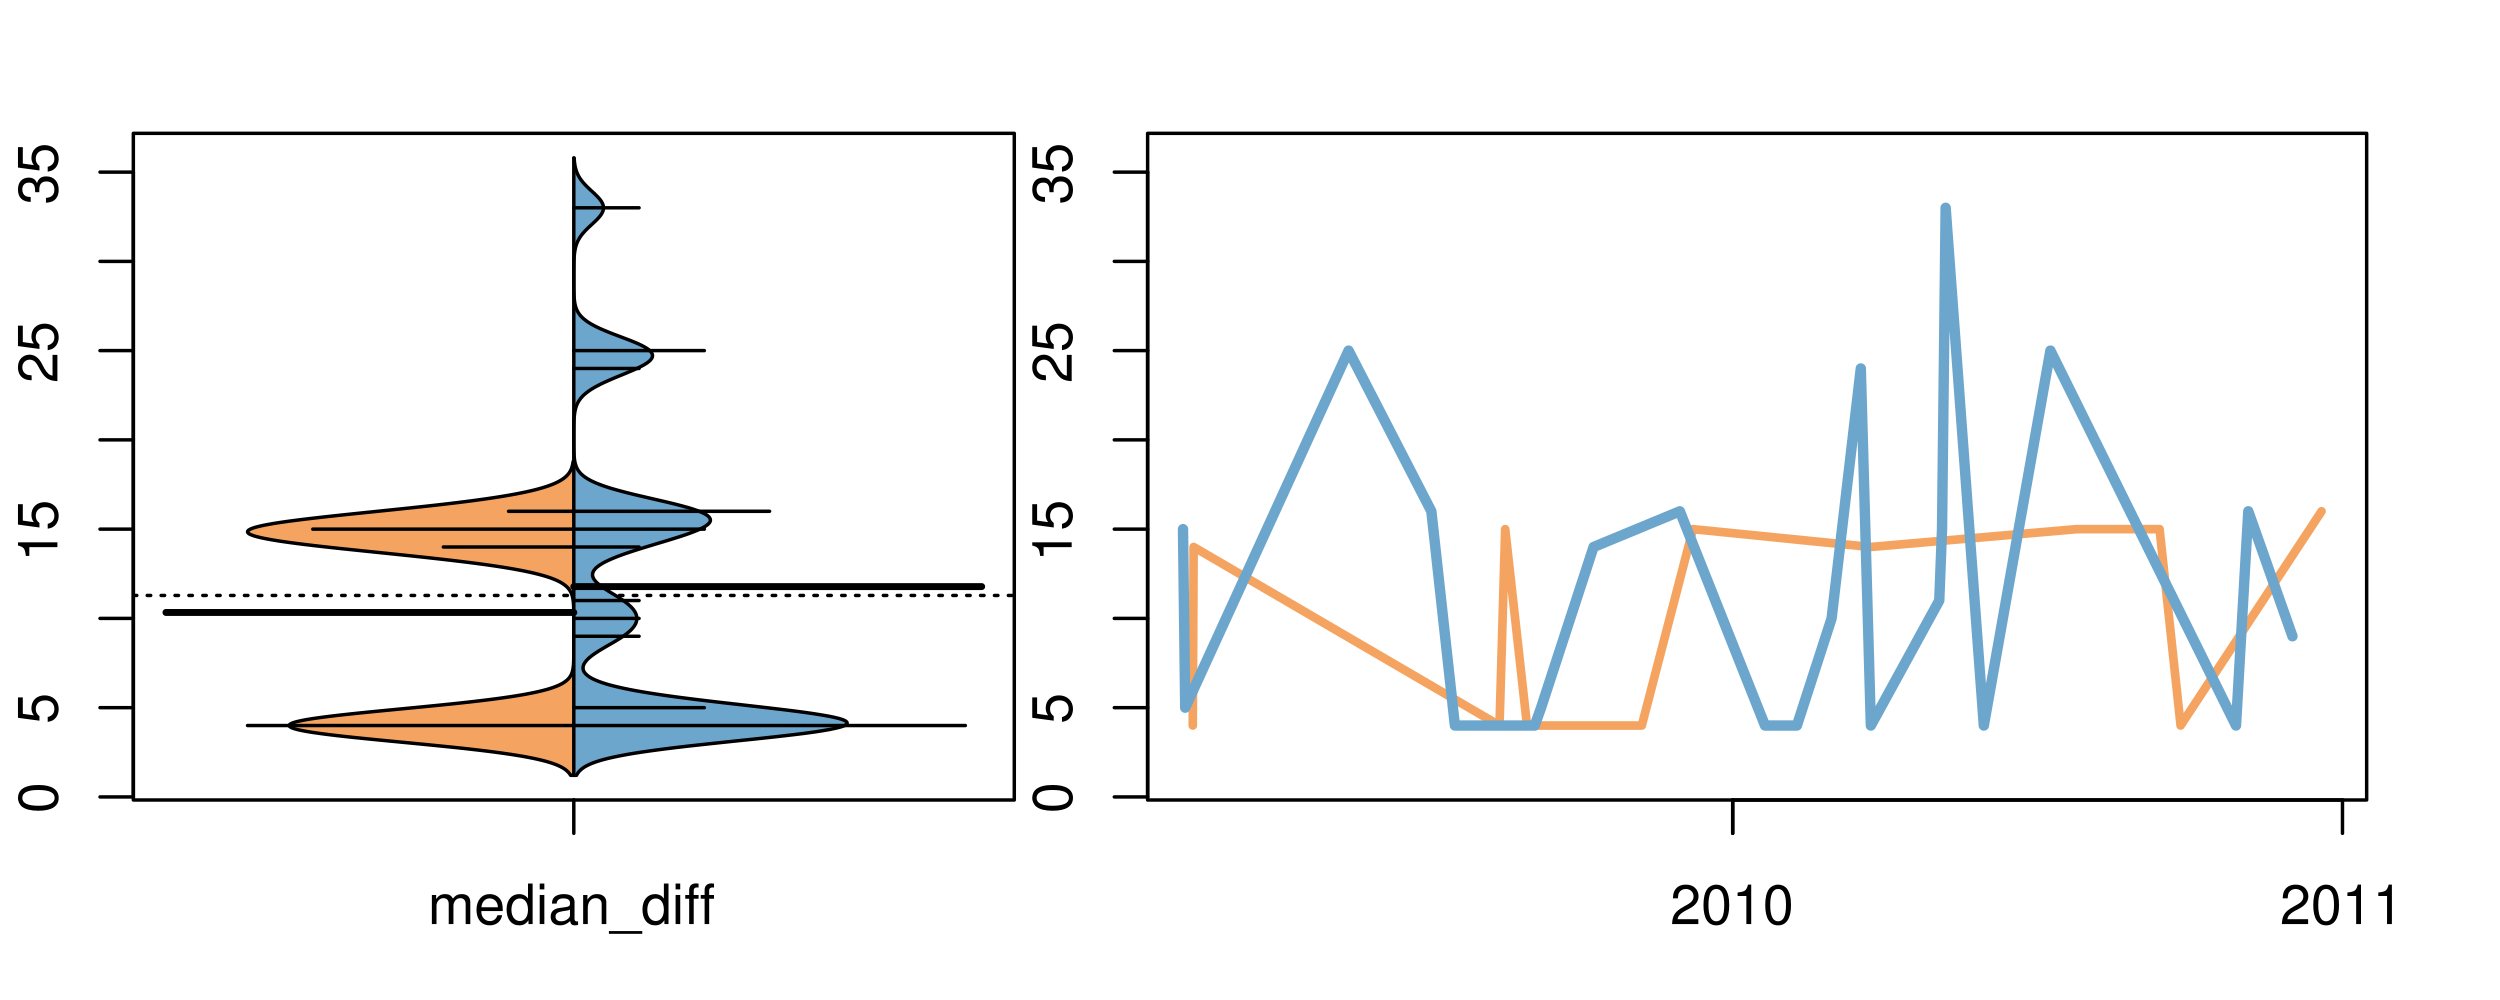 <?xml version="1.0" encoding="UTF-8"?>
<svg xmlns="http://www.w3.org/2000/svg" xmlns:xlink="http://www.w3.org/1999/xlink" width="540pt" height="216pt" viewBox="0 0 540 216" version="1.1">
<defs>
<g>
<symbol overflow="visible" id="glyph0-0">
<path style="stroke:none;" d="M -8.516 -3.297 C -8.516 -2.516 -8.156 -1.781 -7.578 -1.344 C -6.828 -0.797 -5.688 -0.516 -4.109 -0.516 C -1.25 -0.516 0.281 -1.469 0.281 -3.297 C 0.281 -5.094 -1.25 -6.078 -4.047 -6.078 C -5.703 -6.078 -6.797 -5.812 -7.578 -5.25 C -8.172 -4.812 -8.516 -4.109 -8.516 -3.297 Z M -7.578 -3.297 C -7.578 -4.438 -6.422 -5 -4.141 -5 C -1.734 -5 -0.594 -4.453 -0.594 -3.281 C -0.594 -2.156 -1.781 -1.594 -4.109 -1.594 C -6.438 -1.594 -7.578 -2.156 -7.578 -3.297 Z M -7.578 -3.297 "/>
</symbol>
<symbol overflow="visible" id="glyph0-1">
<path style="stroke:none;" d="M -8.516 -5.719 L -8.516 -1.312 L -3.875 -0.688 L -3.875 -1.656 C -4.469 -2.141 -4.672 -2.562 -4.672 -3.219 C -4.672 -4.359 -3.891 -5.078 -2.625 -5.078 C -1.406 -5.078 -0.656 -4.375 -0.656 -3.219 C -0.656 -2.297 -1.125 -1.734 -2.094 -1.469 L -2.094 -0.422 C -1.391 -0.562 -1.062 -0.688 -0.75 -0.938 C -0.094 -1.422 0.281 -2.281 0.281 -3.234 C 0.281 -4.953 -0.969 -6.156 -2.766 -6.156 C -4.453 -6.156 -5.609 -5.047 -5.609 -3.406 C -5.609 -2.812 -5.453 -2.328 -5.094 -1.844 L -7.469 -2.172 L -7.469 -5.719 Z M -8.516 -5.719 "/>
</symbol>
<symbol overflow="visible" id="glyph0-2">
<path style="stroke:none;" d="M -6.062 -3.109 L 0 -3.109 L 0 -4.156 L -8.516 -4.156 L -8.516 -3.469 C -7.203 -3.094 -7.016 -2.859 -6.812 -1.219 L -6.062 -1.219 Z M -6.062 -3.109 "/>
</symbol>
<symbol overflow="visible" id="glyph0-3">
<path style="stroke:none;" d="M -1.047 -6.078 L -1.047 -1.594 C -1.734 -1.703 -2.188 -2.094 -2.797 -3.125 L -3.438 -4.328 C -4.094 -5.516 -4.969 -6.125 -6.016 -6.125 C -6.719 -6.125 -7.375 -5.844 -7.844 -5.344 C -8.297 -4.844 -8.516 -4.219 -8.516 -3.406 C -8.516 -2.328 -8.125 -1.531 -7.406 -1.062 C -6.953 -0.75 -6.422 -0.625 -5.562 -0.594 L -5.562 -1.656 C -6.125 -1.688 -6.484 -1.766 -6.75 -1.906 C -7.266 -2.188 -7.578 -2.734 -7.578 -3.375 C -7.578 -4.328 -6.906 -5.047 -5.984 -5.047 C -5.312 -5.047 -4.734 -4.656 -4.312 -3.906 L -3.688 -2.797 C -2.672 -1.016 -1.875 -0.5 0 -0.406 L 0 -6.078 Z M -1.047 -6.078 "/>
</symbol>
<symbol overflow="visible" id="glyph0-4">
<path style="stroke:none;" d="M -3.906 -2.656 L -3.906 -3.234 C -3.906 -4.391 -3.391 -4.984 -2.359 -4.984 C -1.297 -4.984 -0.656 -4.328 -0.656 -3.234 C -0.656 -2.078 -1.234 -1.516 -2.469 -1.438 L -2.469 -0.391 C -1.781 -0.438 -1.344 -0.547 -0.953 -0.75 C -0.141 -1.188 0.281 -2.031 0.281 -3.188 C 0.281 -4.938 -0.766 -6.078 -2.375 -6.078 C -3.453 -6.078 -4.062 -5.656 -4.406 -4.625 C -4.719 -5.422 -5.312 -5.812 -6.172 -5.812 C -7.625 -5.812 -8.516 -4.844 -8.516 -3.234 C -8.516 -1.516 -7.578 -0.594 -5.766 -0.562 L -5.766 -1.625 C -6.281 -1.625 -6.562 -1.688 -6.828 -1.812 C -7.297 -2.047 -7.578 -2.578 -7.578 -3.234 C -7.578 -4.172 -7.031 -4.734 -6.125 -4.734 C -5.531 -4.734 -5.172 -4.531 -4.984 -4.062 C -4.859 -3.766 -4.812 -3.391 -4.797 -2.656 Z M -3.906 -2.656 "/>
</symbol>
<symbol overflow="visible" id="glyph0-5">
<path style="stroke:none;" d="M -8.75 -5.938 L -8.75 -4.938 L -5.5 -4.938 C -6.125 -4.531 -6.469 -3.859 -6.469 -3.016 C -6.469 -1.375 -5.156 -0.312 -3.156 -0.312 C -1.031 -0.312 0.281 -1.359 0.281 -3.047 C 0.281 -3.906 -0.047 -4.516 -0.828 -5.047 L 0 -5.047 L 0 -5.938 Z M -5.531 -3.188 C -5.531 -4.266 -4.578 -4.938 -3.078 -4.938 C -1.625 -4.938 -0.656 -4.25 -0.656 -3.188 C -0.656 -2.094 -1.625 -1.359 -3.094 -1.359 C -4.562 -1.359 -5.531 -2.094 -5.531 -3.188 Z M -5.531 -3.188 "/>
</symbol>
<symbol overflow="visible" id="glyph0-6">
<path style="stroke:none;" d="M -6.281 -3.094 L -6.281 -2.047 L -7.266 -2.047 C -7.688 -2.047 -7.906 -2.297 -7.906 -2.75 C -7.906 -2.828 -7.906 -2.875 -7.891 -3.094 L -8.719 -3.094 C -8.766 -2.875 -8.781 -2.734 -8.781 -2.531 C -8.781 -1.609 -8.25 -1.062 -7.359 -1.062 L -6.281 -1.062 L -6.281 -0.219 L -5.469 -0.219 L -5.469 -1.062 L 0 -1.062 L 0 -2.047 L -5.469 -2.047 L -5.469 -3.094 Z M -6.281 -3.094 "/>
</symbol>
<symbol overflow="visible" id="glyph0-7">
<path style="stroke:none;" d="M 1.516 -6.938 L 1.516 0.266 L 2.109 0.266 L 2.109 -6.938 Z M 1.516 -6.938 "/>
</symbol>
<symbol overflow="visible" id="glyph0-8">
<path style="stroke:none;" d="M -6.469 -3.266 C -6.469 -1.5 -5.203 -0.438 -3.094 -0.438 C -0.984 -0.438 0.281 -1.484 0.281 -3.281 C 0.281 -5.047 -0.984 -6.125 -3.047 -6.125 C -5.219 -6.125 -6.469 -5.078 -6.469 -3.266 Z M -5.547 -3.281 C -5.547 -4.406 -4.625 -5.078 -3.062 -5.078 C -1.578 -5.078 -0.641 -4.375 -0.641 -3.281 C -0.641 -2.156 -1.578 -1.469 -3.094 -1.469 C -4.609 -1.469 -5.547 -2.156 -5.547 -3.281 Z M -5.547 -3.281 "/>
</symbol>
<symbol overflow="visible" id="glyph0-9">
<path style="stroke:none;" d="M -8.75 -1.828 L -8.75 -0.812 L 0 -0.812 L 0 -1.828 Z M -8.75 -1.828 "/>
</symbol>
<symbol overflow="visible" id="glyph0-10">
<path style="stroke:none;" d="M -1.25 -2.297 L -1.25 -1.047 L 0 -1.047 L 0 -2.297 Z M -1.25 -2.297 "/>
</symbol>
<symbol overflow="visible" id="glyph0-11">
<path style="stroke:none;" d="M 0 -3.422 L -6.281 -5.828 L -6.281 -4.703 L -1.188 -2.922 L -6.281 -1.25 L -6.281 -0.125 L 0 -2.328 Z M 0 -3.422 "/>
</symbol>
<symbol overflow="visible" id="glyph0-12">
<path style="stroke:none;" d="M -0.594 -6.422 C -0.562 -6.312 -0.562 -6.266 -0.562 -6.203 C -0.562 -5.859 -0.75 -5.656 -1.062 -5.656 L -4.75 -5.656 C -5.875 -5.656 -6.469 -4.844 -6.469 -3.297 C -6.469 -2.391 -6.203 -1.625 -5.734 -1.219 C -5.406 -0.922 -5.047 -0.797 -4.422 -0.781 L -4.422 -1.781 C -5.203 -1.875 -5.547 -2.328 -5.547 -3.266 C -5.547 -4.156 -5.203 -4.672 -4.609 -4.672 L -4.344 -4.672 C -3.922 -4.672 -3.75 -4.422 -3.641 -3.625 C -3.469 -2.203 -3.422 -1.984 -3.266 -1.609 C -2.969 -0.875 -2.406 -0.5 -1.578 -0.5 C -0.438 -0.5 0.281 -1.297 0.281 -2.562 C 0.281 -3.359 0 -4 -0.641 -4.703 C -0.016 -4.781 0.281 -5.094 0.281 -5.734 C 0.281 -5.938 0.25 -6.094 0.172 -6.422 Z M -1.984 -4.672 C -1.641 -4.672 -1.438 -4.578 -1.156 -4.266 C -0.797 -3.859 -0.594 -3.375 -0.594 -2.781 C -0.594 -2 -0.969 -1.547 -1.609 -1.547 C -2.266 -1.547 -2.609 -1.984 -2.766 -3.062 C -2.906 -4.109 -2.953 -4.328 -3.109 -4.672 Z M -1.984 -4.672 "/>
</symbol>
<symbol overflow="visible" id="glyph0-13">
<path style="stroke:none;" d="M 0 -5.781 L -6.281 -5.781 L -6.281 -4.781 L -2.719 -4.781 C -1.438 -4.781 -0.594 -4.109 -0.594 -3.078 C -0.594 -2.281 -1.078 -1.781 -1.844 -1.781 L -6.281 -1.781 L -6.281 -0.781 L -1.438 -0.781 C -0.391 -0.781 0.281 -1.562 0.281 -2.781 C 0.281 -3.703 -0.047 -4.297 -0.875 -4.891 L 0 -4.891 Z M 0 -5.781 "/>
</symbol>
<symbol overflow="visible" id="glyph0-14">
<path style="stroke:none;" d="M -2.812 -6.156 C -3.766 -6.156 -4.344 -6.078 -4.812 -5.906 C -5.844 -5.5 -6.469 -4.531 -6.469 -3.359 C -6.469 -1.609 -5.125 -0.484 -3.062 -0.484 C -1 -0.484 0.281 -1.578 0.281 -3.344 C 0.281 -4.781 -0.547 -5.766 -1.906 -6.031 L -1.906 -5.016 C -1.078 -4.734 -0.641 -4.172 -0.641 -3.375 C -0.641 -2.734 -0.938 -2.203 -1.469 -1.859 C -1.828 -1.625 -2.188 -1.531 -2.812 -1.531 Z M -3.625 -1.547 C -4.781 -1.625 -5.547 -2.344 -5.547 -3.344 C -5.547 -4.328 -4.734 -5.094 -3.703 -5.094 C -3.672 -5.094 -3.641 -5.094 -3.625 -5.078 Z M -3.625 -1.547 "/>
</symbol>
<symbol overflow="visible" id="glyph1-0">
<path style="stroke:none;" d="M 0.844 -6.281 L 0.844 0 L 1.844 0 L 1.844 -3.953 C 1.844 -4.859 2.516 -5.594 3.328 -5.594 C 4.062 -5.594 4.484 -5.141 4.484 -4.328 L 4.484 0 L 5.5 0 L 5.5 -3.953 C 5.5 -4.859 6.156 -5.594 6.969 -5.594 C 7.703 -5.594 8.141 -5.125 8.141 -4.328 L 8.141 0 L 9.141 0 L 9.141 -4.719 C 9.141 -5.844 8.5 -6.469 7.312 -6.469 C 6.484 -6.469 5.969 -6.219 5.391 -5.516 C 5.016 -6.188 4.516 -6.469 3.703 -6.469 C 2.859 -6.469 2.297 -6.156 1.766 -5.406 L 1.766 -6.281 Z M 0.844 -6.281 "/>
</symbol>
<symbol overflow="visible" id="glyph1-1">
<path style="stroke:none;" d="M 6.156 -2.812 C 6.156 -3.766 6.078 -4.344 5.906 -4.812 C 5.5 -5.844 4.531 -6.469 3.359 -6.469 C 1.609 -6.469 0.484 -5.125 0.484 -3.062 C 0.484 -1 1.578 0.281 3.344 0.281 C 4.781 0.281 5.766 -0.547 6.031 -1.906 L 5.016 -1.906 C 4.734 -1.078 4.172 -0.641 3.375 -0.641 C 2.734 -0.641 2.203 -0.938 1.859 -1.469 C 1.625 -1.828 1.531 -2.188 1.531 -2.812 Z M 1.547 -3.625 C 1.625 -4.781 2.344 -5.547 3.344 -5.547 C 4.328 -5.547 5.094 -4.734 5.094 -3.703 C 5.094 -3.672 5.094 -3.641 5.078 -3.625 Z M 1.547 -3.625 "/>
</symbol>
<symbol overflow="visible" id="glyph1-2">
<path style="stroke:none;" d="M 5.938 -8.75 L 4.938 -8.75 L 4.938 -5.5 C 4.531 -6.125 3.859 -6.469 3.016 -6.469 C 1.375 -6.469 0.312 -5.156 0.312 -3.156 C 0.312 -1.031 1.359 0.281 3.047 0.281 C 3.906 0.281 4.516 -0.047 5.047 -0.828 L 5.047 0 L 5.938 0 Z M 3.188 -5.531 C 4.266 -5.531 4.938 -4.578 4.938 -3.078 C 4.938 -1.625 4.25 -0.656 3.188 -0.656 C 2.094 -0.656 1.359 -1.625 1.359 -3.094 C 1.359 -4.562 2.094 -5.531 3.188 -5.531 Z M 3.188 -5.531 "/>
</symbol>
<symbol overflow="visible" id="glyph1-3">
<path style="stroke:none;" d="M 1.797 -6.281 L 0.797 -6.281 L 0.797 0 L 1.797 0 Z M 1.797 -8.75 L 0.797 -8.75 L 0.797 -7.484 L 1.797 -7.484 Z M 1.797 -8.75 "/>
</symbol>
<symbol overflow="visible" id="glyph1-4">
<path style="stroke:none;" d="M 6.422 -0.594 C 6.312 -0.562 6.266 -0.562 6.203 -0.562 C 5.859 -0.562 5.656 -0.75 5.656 -1.062 L 5.656 -4.75 C 5.656 -5.875 4.844 -6.469 3.297 -6.469 C 2.391 -6.469 1.625 -6.203 1.219 -5.734 C 0.922 -5.406 0.797 -5.047 0.781 -4.422 L 1.781 -4.422 C 1.875 -5.203 2.328 -5.547 3.266 -5.547 C 4.156 -5.547 4.672 -5.203 4.672 -4.609 L 4.672 -4.344 C 4.672 -3.922 4.422 -3.75 3.625 -3.641 C 2.203 -3.469 1.984 -3.422 1.609 -3.266 C 0.875 -2.969 0.5 -2.406 0.5 -1.578 C 0.5 -0.438 1.297 0.281 2.562 0.281 C 3.359 0.281 4 0 4.703 -0.641 C 4.781 -0.016 5.094 0.281 5.734 0.281 C 5.938 0.281 6.094 0.25 6.422 0.172 Z M 4.672 -1.984 C 4.672 -1.641 4.578 -1.438 4.266 -1.156 C 3.859 -0.797 3.375 -0.594 2.781 -0.594 C 2 -0.594 1.547 -0.969 1.547 -1.609 C 1.547 -2.266 1.984 -2.609 3.062 -2.766 C 4.109 -2.906 4.328 -2.953 4.672 -3.109 Z M 4.672 -1.984 "/>
</symbol>
<symbol overflow="visible" id="glyph1-5">
<path style="stroke:none;" d="M 0.844 -6.281 L 0.844 0 L 1.844 0 L 1.844 -3.469 C 1.844 -4.75 2.516 -5.594 3.547 -5.594 C 4.344 -5.594 4.844 -5.109 4.844 -4.359 L 4.844 0 L 5.844 0 L 5.844 -4.75 C 5.844 -5.797 5.062 -6.469 3.859 -6.469 C 2.922 -6.469 2.312 -6.109 1.766 -5.234 L 1.766 -6.281 Z M 0.844 -6.281 "/>
</symbol>
<symbol overflow="visible" id="glyph1-6">
<path style="stroke:none;" d="M 6.938 1.516 L -0.266 1.516 L -0.266 2.109 L 6.938 2.109 Z M 6.938 1.516 "/>
</symbol>
<symbol overflow="visible" id="glyph1-7">
<path style="stroke:none;" d="M 3.094 -6.281 L 2.047 -6.281 L 2.047 -7.266 C 2.047 -7.688 2.297 -7.906 2.75 -7.906 C 2.828 -7.906 2.875 -7.906 3.094 -7.891 L 3.094 -8.719 C 2.875 -8.766 2.734 -8.781 2.531 -8.781 C 1.609 -8.781 1.062 -8.25 1.062 -7.359 L 1.062 -6.281 L 0.219 -6.281 L 0.219 -5.469 L 1.062 -5.469 L 1.062 0 L 2.047 0 L 2.047 -5.469 L 3.094 -5.469 Z M 3.094 -6.281 "/>
</symbol>
<symbol overflow="visible" id="glyph1-8">
<path style="stroke:none;" d="M 6.078 -1.047 L 1.594 -1.047 C 1.703 -1.734 2.094 -2.188 3.125 -2.797 L 4.328 -3.438 C 5.516 -4.094 6.125 -4.969 6.125 -6.016 C 6.125 -6.719 5.844 -7.375 5.344 -7.844 C 4.844 -8.297 4.219 -8.516 3.406 -8.516 C 2.328 -8.516 1.531 -8.125 1.062 -7.406 C 0.75 -6.953 0.625 -6.422 0.594 -5.562 L 1.656 -5.562 C 1.688 -6.125 1.766 -6.484 1.906 -6.75 C 2.188 -7.266 2.734 -7.578 3.375 -7.578 C 4.328 -7.578 5.047 -6.906 5.047 -5.984 C 5.047 -5.312 4.656 -4.734 3.906 -4.312 L 2.797 -3.688 C 1.016 -2.672 0.5 -1.875 0.406 0 L 6.078 0 Z M 6.078 -1.047 "/>
</symbol>
<symbol overflow="visible" id="glyph1-9">
<path style="stroke:none;" d="M 3.297 -8.516 C 2.516 -8.516 1.781 -8.156 1.344 -7.578 C 0.797 -6.828 0.516 -5.688 0.516 -4.109 C 0.516 -1.25 1.469 0.281 3.297 0.281 C 5.094 0.281 6.078 -1.25 6.078 -4.047 C 6.078 -5.703 5.812 -6.797 5.25 -7.578 C 4.812 -8.172 4.109 -8.516 3.297 -8.516 Z M 3.297 -7.578 C 4.438 -7.578 5 -6.422 5 -4.141 C 5 -1.734 4.453 -0.594 3.281 -0.594 C 2.156 -0.594 1.594 -1.781 1.594 -4.109 C 1.594 -6.438 2.156 -7.578 3.297 -7.578 Z M 3.297 -7.578 "/>
</symbol>
<symbol overflow="visible" id="glyph1-10">
<path style="stroke:none;" d="M 3.109 -6.062 L 3.109 0 L 4.156 0 L 4.156 -8.516 L 3.469 -8.516 C 3.094 -7.203 2.859 -7.016 1.219 -6.812 L 1.219 -6.062 Z M 3.109 -6.062 "/>
</symbol>
</g>
<clipPath id="clip1">
  <path d="M 28.801 28.801 L 220.086 28.801 L 220.086 173.801 L 28.801 173.801 Z M 28.801 28.801 "/>
</clipPath>
<clipPath id="clip2">
  <path d="M 247.887 28.801 L 512.199 28.801 L 512.199 173.801 L 247.887 173.801 Z M 247.887 28.801 "/>
</clipPath>
<clipPath id="clip3">
  <path d="M 233.484 14.398 L 526.598 14.398 L 526.598 188.199 L 233.484 188.199 Z M 233.484 14.398 "/>
</clipPath>
<clipPath id="clip4">
  <path d="M 247.887 28.801 L 512.199 28.801 L 512.199 173.801 L 247.887 173.801 Z M 247.887 28.801 "/>
</clipPath>
</defs>
<g id="surface166">
<path style="fill:none;stroke-width:0.75;stroke-linecap:round;stroke-linejoin:round;stroke:rgb(0%,0%,0%);stroke-opacity:1;stroke-miterlimit:10;" d="M 28.801 172.801 L 219.086 172.801 L 219.086 28.801 L 28.801 28.801 L 28.801 172.801 "/>
<path style="fill:none;stroke-width:0.75;stroke-linecap:round;stroke-linejoin:round;stroke:rgb(0%,0%,0%);stroke-opacity:1;stroke-miterlimit:10;" d="M 28.801 172.137 L 28.801 37.176 "/>
<path style="fill:none;stroke-width:0.75;stroke-linecap:round;stroke-linejoin:round;stroke:rgb(0%,0%,0%);stroke-opacity:1;stroke-miterlimit:10;" d="M 28.801 172.137 L 21.602 172.137 "/>
<path style="fill:none;stroke-width:0.75;stroke-linecap:round;stroke-linejoin:round;stroke:rgb(0%,0%,0%);stroke-opacity:1;stroke-miterlimit:10;" d="M 28.801 152.855 L 21.602 152.855 "/>
<path style="fill:none;stroke-width:0.75;stroke-linecap:round;stroke-linejoin:round;stroke:rgb(0%,0%,0%);stroke-opacity:1;stroke-miterlimit:10;" d="M 28.801 133.578 L 21.602 133.578 "/>
<path style="fill:none;stroke-width:0.75;stroke-linecap:round;stroke-linejoin:round;stroke:rgb(0%,0%,0%);stroke-opacity:1;stroke-miterlimit:10;" d="M 28.801 114.297 L 21.602 114.297 "/>
<path style="fill:none;stroke-width:0.75;stroke-linecap:round;stroke-linejoin:round;stroke:rgb(0%,0%,0%);stroke-opacity:1;stroke-miterlimit:10;" d="M 28.801 95.016 L 21.602 95.016 "/>
<path style="fill:none;stroke-width:0.75;stroke-linecap:round;stroke-linejoin:round;stroke:rgb(0%,0%,0%);stroke-opacity:1;stroke-miterlimit:10;" d="M 28.801 75.734 L 21.602 75.734 "/>
<path style="fill:none;stroke-width:0.75;stroke-linecap:round;stroke-linejoin:round;stroke:rgb(0%,0%,0%);stroke-opacity:1;stroke-miterlimit:10;" d="M 28.801 56.457 L 21.602 56.457 "/>
<path style="fill:none;stroke-width:0.75;stroke-linecap:round;stroke-linejoin:round;stroke:rgb(0%,0%,0%);stroke-opacity:1;stroke-miterlimit:10;" d="M 28.801 37.176 L 21.602 37.176 "/>
<g style="fill:rgb(0%,0%,0%);fill-opacity:1;">
  <use xlink:href="#glyph0-0" x="12.396" y="175.637"/>
</g>
<g style="fill:rgb(0%,0%,0%);fill-opacity:1;">
  <use xlink:href="#glyph0-1" x="12.396" y="156.355"/>
</g>
<g style="fill:rgb(0%,0%,0%);fill-opacity:1;">
  <use xlink:href="#glyph0-2" x="12.396" y="121.297"/>
  <use xlink:href="#glyph0-1" x="12.396" y="114.625"/>
</g>
<g style="fill:rgb(0%,0%,0%);fill-opacity:1;">
  <use xlink:href="#glyph0-3" x="12.396" y="82.734"/>
  <use xlink:href="#glyph0-1" x="12.396" y="76.062"/>
</g>
<g style="fill:rgb(0%,0%,0%);fill-opacity:1;">
  <use xlink:href="#glyph0-4" x="12.396" y="44.176"/>
  <use xlink:href="#glyph0-1" x="12.396" y="37.504"/>
</g>
<path style="fill:none;stroke-width:0.75;stroke-linecap:round;stroke-linejoin:round;stroke:rgb(0%,0%,0%);stroke-opacity:1;stroke-miterlimit:10;" d="M 123.941 172.801 L 123.941 172.801 "/>
<path style="fill:none;stroke-width:0.75;stroke-linecap:round;stroke-linejoin:round;stroke:rgb(0%,0%,0%);stroke-opacity:1;stroke-miterlimit:10;" d="M 123.941 172.801 L 123.941 180 "/>
<g style="fill:rgb(0%,0%,0%);fill-opacity:1;">
  <use xlink:href="#glyph1-0" x="92.441" y="199.596"/>
  <use xlink:href="#glyph1-1" x="102.438" y="199.596"/>
  <use xlink:href="#glyph1-2" x="109.109" y="199.596"/>
  <use xlink:href="#glyph1-3" x="115.781" y="199.596"/>
  <use xlink:href="#glyph1-4" x="118.445" y="199.596"/>
  <use xlink:href="#glyph1-5" x="125.117" y="199.596"/>
  <use xlink:href="#glyph1-6" x="131.789" y="199.596"/>
  <use xlink:href="#glyph1-2" x="138.461" y="199.596"/>
  <use xlink:href="#glyph1-3" x="145.133" y="199.596"/>
  <use xlink:href="#glyph1-7" x="147.797" y="199.596"/>
  <use xlink:href="#glyph1-7" x="151.133" y="199.596"/>
</g>
<g clip-path="url(#clip1)" clip-rule="nonzero">
<path style="fill:none;stroke-width:0.75;stroke-linecap:round;stroke-linejoin:round;stroke:rgb(0%,0%,0%);stroke-opacity:1;stroke-dasharray:0.75,2.25;stroke-miterlimit:10;" d="M 28.801 128.617 L 219.086 128.617 "/>
<path style=" stroke:none;fill-rule:nonzero;fill:rgb(95.686%,64.314%,37.647%);fill-opacity:1;" d="M 123.941 99.688 L 123.793 99.688 L 123.754 99.953 L 123.707 100.219 L 123.68 100.348 L 123.652 100.48 L 123.582 100.746 L 123.543 100.879 L 123.5 101.012 L 123.453 101.145 L 123.402 101.277 L 123.285 101.543 L 123.145 101.809 L 123.066 101.941 L 122.98 102.074 L 122.887 102.207 L 122.789 102.34 L 122.68 102.473 L 122.562 102.605 L 122.438 102.738 L 122.301 102.871 L 122.152 103.004 L 121.996 103.137 L 121.832 103.27 L 121.648 103.398 L 121.457 103.531 L 121.254 103.664 L 121.031 103.797 L 120.797 103.93 L 120.547 104.062 L 120.285 104.195 L 120 104.328 L 119.699 104.461 L 119.387 104.594 L 119.047 104.727 L 118.691 104.859 L 118.32 104.992 L 117.922 105.125 L 117.5 105.258 L 117.062 105.391 L 116.602 105.523 L 116.113 105.656 L 115.602 105.789 L 115.074 105.922 L 114.508 106.055 L 113.922 106.188 L 113.316 106.32 L 112.676 106.449 L 112.008 106.582 L 111.316 106.715 L 110.598 106.848 L 109.848 106.98 L 109.07 107.113 L 108.273 107.246 L 107.434 107.379 L 106.574 107.512 L 105.688 107.645 L 104.77 107.777 L 103.824 107.91 L 102.852 108.043 L 101.855 108.176 L 100.828 108.309 L 99.777 108.441 L 98.703 108.574 L 97.602 108.707 L 96.477 108.84 L 95.332 108.973 L 94.168 109.105 L 92.977 109.238 L 91.773 109.371 L 90.555 109.5 L 89.316 109.633 L 88.066 109.766 L 86.805 109.898 L 85.531 110.031 L 82.969 110.297 L 81.676 110.43 L 79.098 110.695 L 77.812 110.828 L 76.531 110.961 L 75.262 111.094 L 74 111.227 L 72.758 111.359 L 71.527 111.492 L 70.316 111.625 L 69.129 111.758 L 67.969 111.891 L 66.832 112.023 L 65.719 112.156 L 64.656 112.289 L 63.621 112.422 L 62.613 112.551 L 61.656 112.684 L 60.746 112.816 L 59.875 112.949 L 59.047 113.082 L 58.281 113.215 L 57.559 113.348 L 56.883 113.48 L 56.277 113.613 L 55.727 113.746 L 55.223 113.879 L 54.785 114.012 L 54.418 114.145 L 54.102 114.277 L 53.84 114.41 L 53.664 114.543 L 53.539 114.676 L 53.465 114.809 L 53.477 114.941 L 53.551 115.074 L 53.676 115.207 L 53.867 115.34 L 54.133 115.473 L 54.449 115.602 L 54.816 115.734 L 55.27 115.867 L 55.77 116 L 56.32 116.133 L 56.934 116.266 L 57.605 116.398 L 58.32 116.531 L 59.086 116.664 L 59.91 116.797 L 60.773 116.93 L 61.672 117.062 L 62.633 117.195 L 63.621 117.328 L 64.645 117.461 L 65.707 117.594 L 66.805 117.727 L 67.93 117.859 L 69.078 117.992 L 70.258 118.125 L 71.457 118.258 L 72.672 118.391 L 73.91 118.523 L 75.164 118.652 L 76.426 118.785 L 77.695 118.918 L 78.977 119.051 L 80.262 119.184 L 81.551 119.316 L 85.406 119.715 L 86.68 119.848 L 87.949 119.98 L 89.207 120.113 L 90.453 120.246 L 91.684 120.379 L 92.902 120.512 L 94.105 120.645 L 95.281 120.777 L 96.445 120.91 L 97.59 121.043 L 98.707 121.176 L 99.801 121.309 L 100.871 121.441 L 101.922 121.574 L 102.938 121.703 L 103.934 121.836 L 104.902 121.969 L 105.836 122.102 L 106.746 122.234 L 107.633 122.367 L 108.484 122.5 L 109.305 122.633 L 110.102 122.766 L 110.871 122.898 L 111.605 123.031 L 112.312 123.164 L 112.996 123.297 L 113.645 123.43 L 114.266 123.562 L 114.867 123.695 L 115.434 123.828 L 115.973 123.961 L 116.492 124.094 L 116.988 124.227 L 117.449 124.359 L 117.891 124.492 L 118.312 124.625 L 118.703 124.754 L 119.078 124.887 L 119.43 125.02 L 119.762 125.152 L 120.074 125.285 L 120.367 125.418 L 120.645 125.551 L 120.898 125.684 L 121.137 125.816 L 121.367 125.949 L 121.574 126.082 L 121.77 126.215 L 121.949 126.348 L 122.121 126.48 L 122.273 126.613 L 122.422 126.746 L 122.559 126.879 L 122.68 127.012 L 122.793 127.145 L 122.898 127.277 L 122.996 127.41 L 123.082 127.543 L 123.164 127.676 L 123.242 127.805 L 123.309 127.938 L 123.371 128.07 L 123.43 128.203 L 123.48 128.336 L 123.527 128.469 L 123.57 128.602 L 123.609 128.734 L 123.645 128.867 L 123.707 129.133 L 123.754 129.398 L 123.812 129.797 L 123.824 129.93 L 123.84 130.062 L 123.863 130.328 L 123.887 130.727 L 123.895 130.855 L 123.902 130.988 L 123.926 131.785 L 123.926 131.918 L 123.93 132.051 L 123.93 132.184 L 123.934 132.316 L 123.934 132.582 L 123.938 132.715 L 123.938 133.246 L 123.941 133.379 L 123.941 140.805 L 123.938 140.938 L 123.938 141.336 L 123.934 141.469 L 123.934 141.734 L 123.93 141.867 L 123.93 142 L 123.926 142.133 L 123.926 142.266 L 123.906 142.93 L 123.898 143.059 L 123.867 143.59 L 123.844 143.855 L 123.812 144.121 L 123.773 144.387 L 123.727 144.652 L 123.699 144.785 L 123.629 145.051 L 123.59 145.184 L 123.547 145.316 L 123.496 145.449 L 123.441 145.582 L 123.383 145.715 L 123.242 145.98 L 123.16 146.109 L 123.07 146.242 L 122.969 146.375 L 122.863 146.508 L 122.742 146.641 L 122.613 146.773 L 122.473 146.906 L 122.316 147.039 L 122.145 147.172 L 121.961 147.305 L 121.766 147.438 L 121.543 147.57 L 121.309 147.703 L 121.059 147.836 L 120.781 147.969 L 120.484 148.102 L 120.168 148.234 L 119.828 148.367 L 119.457 148.5 L 119.066 148.633 L 118.652 148.766 L 118.199 148.898 L 117.723 149.031 L 117.223 149.16 L 116.68 149.293 L 116.105 149.426 L 115.504 149.559 L 114.867 149.691 L 114.188 149.824 L 113.48 149.957 L 112.742 150.09 L 111.949 150.223 L 111.129 150.355 L 110.277 150.488 L 109.383 150.621 L 108.445 150.754 L 107.48 150.887 L 106.477 151.02 L 105.43 151.152 L 104.352 151.285 L 103.246 151.418 L 102.098 151.551 L 100.918 151.684 L 99.715 151.816 L 98.477 151.949 L 97.211 152.082 L 95.93 152.211 L 94.621 152.344 L 93.289 152.477 L 91.945 152.609 L 90.59 152.742 L 89.223 152.875 L 87.848 153.008 L 86.469 153.141 L 85.094 153.273 L 83.723 153.406 L 82.355 153.539 L 81.004 153.672 L 79.668 153.805 L 78.355 153.938 L 77.062 154.07 L 75.805 154.203 L 74.582 154.336 L 73.387 154.469 L 72.238 154.602 L 71.145 154.734 L 70.094 154.867 L 69.086 155 L 68.156 155.133 L 67.281 155.262 L 66.461 155.395 L 65.719 155.527 L 65.051 155.66 L 64.445 155.793 L 63.914 155.926 L 63.48 156.059 L 63.113 156.191 L 62.809 156.324 L 62.625 156.457 L 62.508 156.59 L 62.461 156.723 L 62.512 156.855 L 62.652 156.988 L 62.859 157.121 L 63.148 157.254 L 63.543 157.387 L 64 157.52 L 64.52 157.652 L 65.145 157.785 L 65.832 157.918 L 66.578 158.051 L 67.402 158.184 L 68.293 158.312 L 69.238 158.445 L 70.234 158.578 L 71.305 158.711 L 72.41 158.844 L 73.559 158.977 L 74.758 159.109 L 75.992 159.242 L 77.254 159.375 L 78.547 159.508 L 79.867 159.641 L 81.203 159.773 L 82.555 159.906 L 83.922 160.039 L 86.672 160.305 L 88.051 160.438 L 89.426 160.57 L 90.793 160.703 L 92.148 160.836 L 93.488 160.969 L 94.812 161.102 L 96.121 161.234 L 97.402 161.363 L 98.66 161.496 L 99.895 161.629 L 101.098 161.762 L 102.266 161.895 L 103.41 162.027 L 104.52 162.16 L 105.586 162.293 L 106.621 162.426 L 107.629 162.559 L 108.586 162.691 L 109.512 162.824 L 110.406 162.957 L 111.258 163.09 L 112.066 163.223 L 112.848 163.355 L 113.594 163.488 L 114.289 163.621 L 114.957 163.754 L 115.598 163.887 L 116.195 164.02 L 116.758 164.152 L 117.297 164.285 L 117.801 164.414 L 118.266 164.547 L 118.711 164.68 L 119.133 164.812 L 119.516 164.945 L 119.879 165.078 L 120.219 165.211 L 120.531 165.344 L 120.82 165.477 L 121.094 165.609 L 121.348 165.742 L 121.578 165.875 L 121.793 166.008 L 121.992 166.141 L 122.172 166.273 L 122.34 166.406 L 122.492 166.539 L 122.633 166.672 L 122.762 166.805 L 122.879 166.938 L 122.988 167.07 L 123.082 167.203 L 123.172 167.336 L 123.254 167.465 L 123.941 167.465 Z M 123.941 99.688 "/>
<path style="fill:none;stroke-width:0.75;stroke-linecap:round;stroke-linejoin:round;stroke:rgb(0%,0%,0%);stroke-opacity:1;stroke-miterlimit:10;" d="M 123.941 99.688 L 123.793 99.688 L 123.754 99.953 L 123.707 100.219 L 123.68 100.348 L 123.652 100.48 L 123.582 100.746 L 123.543 100.879 L 123.5 101.012 L 123.453 101.145 L 123.402 101.277 L 123.285 101.543 L 123.145 101.809 L 123.066 101.941 L 122.98 102.074 L 122.887 102.207 L 122.789 102.34 L 122.68 102.473 L 122.562 102.605 L 122.438 102.738 L 122.301 102.871 L 122.152 103.004 L 121.996 103.137 L 121.832 103.27 L 121.648 103.398 L 121.457 103.531 L 121.254 103.664 L 121.031 103.797 L 120.797 103.93 L 120.547 104.062 L 120.285 104.195 L 120 104.328 L 119.699 104.461 L 119.387 104.594 L 119.047 104.727 L 118.691 104.859 L 118.32 104.992 L 117.922 105.125 L 117.5 105.258 L 117.062 105.391 L 116.602 105.523 L 116.113 105.656 L 115.602 105.789 L 115.074 105.922 L 114.508 106.055 L 113.922 106.188 L 113.316 106.32 L 112.676 106.449 L 112.008 106.582 L 111.316 106.715 L 110.598 106.848 L 109.848 106.98 L 109.07 107.113 L 108.273 107.246 L 107.434 107.379 L 106.574 107.512 L 105.688 107.645 L 104.77 107.777 L 103.824 107.91 L 102.852 108.043 L 101.855 108.176 L 100.828 108.309 L 99.777 108.441 L 98.703 108.574 L 97.602 108.707 L 96.477 108.84 L 95.332 108.973 L 94.168 109.105 L 92.977 109.238 L 91.773 109.371 L 90.555 109.5 L 89.316 109.633 L 88.066 109.766 L 86.805 109.898 L 85.531 110.031 L 82.969 110.297 L 81.676 110.43 L 79.098 110.695 L 77.812 110.828 L 76.531 110.961 L 75.262 111.094 L 74 111.227 L 72.758 111.359 L 71.527 111.492 L 70.316 111.625 L 69.129 111.758 L 67.969 111.891 L 66.832 112.023 L 65.719 112.156 L 64.656 112.289 L 63.621 112.422 L 62.613 112.551 L 61.656 112.684 L 60.746 112.816 L 59.875 112.949 L 59.047 113.082 L 58.281 113.215 L 57.559 113.348 L 56.883 113.48 L 56.277 113.613 L 55.727 113.746 L 55.223 113.879 L 54.785 114.012 L 54.418 114.145 L 54.102 114.277 L 53.84 114.41 L 53.664 114.543 L 53.539 114.676 L 53.465 114.809 L 53.477 114.941 L 53.551 115.074 L 53.676 115.207 L 53.867 115.34 L 54.133 115.473 L 54.449 115.602 L 54.816 115.734 L 55.27 115.867 L 55.77 116 L 56.32 116.133 L 56.934 116.266 L 57.605 116.398 L 58.32 116.531 L 59.086 116.664 L 59.91 116.797 L 60.773 116.93 L 61.672 117.062 L 62.633 117.195 L 63.621 117.328 L 64.645 117.461 L 65.707 117.594 L 66.805 117.727 L 67.93 117.859 L 69.078 117.992 L 70.258 118.125 L 71.457 118.258 L 72.672 118.391 L 73.91 118.523 L 75.164 118.652 L 76.426 118.785 L 77.695 118.918 L 78.977 119.051 L 80.262 119.184 L 81.551 119.316 L 85.406 119.715 L 86.68 119.848 L 87.949 119.98 L 89.207 120.113 L 90.453 120.246 L 91.684 120.379 L 92.902 120.512 L 94.105 120.645 L 95.281 120.777 L 96.445 120.91 L 97.59 121.043 L 98.707 121.176 L 99.801 121.309 L 100.871 121.441 L 101.922 121.574 L 102.938 121.703 L 103.934 121.836 L 104.902 121.969 L 105.836 122.102 L 106.746 122.234 L 107.633 122.367 L 108.484 122.5 L 109.305 122.633 L 110.102 122.766 L 110.871 122.898 L 111.605 123.031 L 112.312 123.164 L 112.996 123.297 L 113.645 123.43 L 114.266 123.562 L 114.867 123.695 L 115.434 123.828 L 115.973 123.961 L 116.492 124.094 L 116.988 124.227 L 117.449 124.359 L 117.891 124.492 L 118.312 124.625 L 118.703 124.754 L 119.078 124.887 L 119.43 125.02 L 119.762 125.152 L 120.074 125.285 L 120.367 125.418 L 120.645 125.551 L 120.898 125.684 L 121.137 125.816 L 121.367 125.949 L 121.574 126.082 L 121.77 126.215 L 121.949 126.348 L 122.121 126.48 L 122.273 126.613 L 122.422 126.746 L 122.559 126.879 L 122.68 127.012 L 122.793 127.145 L 122.898 127.277 L 122.996 127.41 L 123.082 127.543 L 123.164 127.676 L 123.242 127.805 L 123.309 127.938 L 123.371 128.07 L 123.43 128.203 L 123.48 128.336 L 123.527 128.469 L 123.57 128.602 L 123.609 128.734 L 123.645 128.867 L 123.707 129.133 L 123.754 129.398 L 123.812 129.797 L 123.824 129.93 L 123.84 130.062 L 123.863 130.328 L 123.887 130.727 L 123.895 130.855 L 123.902 130.988 L 123.926 131.785 L 123.926 131.918 L 123.93 132.051 L 123.93 132.184 L 123.934 132.316 L 123.934 132.582 L 123.938 132.715 L 123.938 133.246 L 123.941 133.379 L 123.941 140.805 L 123.938 140.938 L 123.938 141.336 L 123.934 141.469 L 123.934 141.734 L 123.93 141.867 L 123.93 142 L 123.926 142.133 L 123.926 142.266 L 123.906 142.93 L 123.898 143.059 L 123.867 143.59 L 123.844 143.855 L 123.812 144.121 L 123.773 144.387 L 123.727 144.652 L 123.699 144.785 L 123.629 145.051 L 123.59 145.184 L 123.547 145.316 L 123.496 145.449 L 123.441 145.582 L 123.383 145.715 L 123.242 145.98 L 123.16 146.109 L 123.07 146.242 L 122.969 146.375 L 122.863 146.508 L 122.742 146.641 L 122.613 146.773 L 122.473 146.906 L 122.316 147.039 L 122.145 147.172 L 121.961 147.305 L 121.766 147.438 L 121.543 147.57 L 121.309 147.703 L 121.059 147.836 L 120.781 147.969 L 120.484 148.102 L 120.168 148.234 L 119.828 148.367 L 119.457 148.5 L 119.066 148.633 L 118.652 148.766 L 118.199 148.898 L 117.723 149.031 L 117.223 149.16 L 116.68 149.293 L 116.105 149.426 L 115.504 149.559 L 114.867 149.691 L 114.188 149.824 L 113.48 149.957 L 112.742 150.09 L 111.949 150.223 L 111.129 150.355 L 110.277 150.488 L 109.383 150.621 L 108.445 150.754 L 107.48 150.887 L 106.477 151.02 L 105.43 151.152 L 104.352 151.285 L 103.246 151.418 L 102.098 151.551 L 100.918 151.684 L 99.715 151.816 L 98.477 151.949 L 97.211 152.082 L 95.93 152.211 L 94.621 152.344 L 93.289 152.477 L 91.945 152.609 L 90.59 152.742 L 89.223 152.875 L 87.848 153.008 L 86.469 153.141 L 85.094 153.273 L 83.723 153.406 L 82.355 153.539 L 81.004 153.672 L 79.668 153.805 L 78.355 153.938 L 77.062 154.07 L 75.805 154.203 L 74.582 154.336 L 73.387 154.469 L 72.238 154.602 L 71.145 154.734 L 70.094 154.867 L 69.086 155 L 68.156 155.133 L 67.281 155.262 L 66.461 155.395 L 65.719 155.527 L 65.051 155.66 L 64.445 155.793 L 63.914 155.926 L 63.48 156.059 L 63.113 156.191 L 62.809 156.324 L 62.625 156.457 L 62.508 156.59 L 62.461 156.723 L 62.512 156.855 L 62.652 156.988 L 62.859 157.121 L 63.148 157.254 L 63.543 157.387 L 64 157.52 L 64.52 157.652 L 65.145 157.785 L 65.832 157.918 L 66.578 158.051 L 67.402 158.184 L 68.293 158.312 L 69.238 158.445 L 70.234 158.578 L 71.305 158.711 L 72.41 158.844 L 73.559 158.977 L 74.758 159.109 L 75.992 159.242 L 77.254 159.375 L 78.547 159.508 L 79.867 159.641 L 81.203 159.773 L 82.555 159.906 L 83.922 160.039 L 86.672 160.305 L 88.051 160.438 L 89.426 160.57 L 90.793 160.703 L 92.148 160.836 L 93.488 160.969 L 94.812 161.102 L 96.121 161.234 L 97.402 161.363 L 98.66 161.496 L 99.895 161.629 L 101.098 161.762 L 102.266 161.895 L 103.41 162.027 L 104.52 162.16 L 105.586 162.293 L 106.621 162.426 L 107.629 162.559 L 108.586 162.691 L 109.512 162.824 L 110.406 162.957 L 111.258 163.09 L 112.066 163.223 L 112.848 163.355 L 113.594 163.488 L 114.289 163.621 L 114.957 163.754 L 115.598 163.887 L 116.195 164.02 L 116.758 164.152 L 117.297 164.285 L 117.801 164.414 L 118.266 164.547 L 118.711 164.68 L 119.133 164.812 L 119.516 164.945 L 119.879 165.078 L 120.219 165.211 L 120.531 165.344 L 120.82 165.477 L 121.094 165.609 L 121.348 165.742 L 121.578 165.875 L 121.793 166.008 L 121.992 166.141 L 122.172 166.273 L 122.34 166.406 L 122.492 166.539 L 122.633 166.672 L 122.762 166.805 L 122.879 166.938 L 122.988 167.07 L 123.082 167.203 L 123.172 167.336 L 123.254 167.465 L 123.941 167.465 "/>
<path style=" stroke:none;fill-rule:nonzero;fill:rgb(42.353%,65.098%,80.392%);fill-opacity:1;" d="M 123.941 167.465 L 124.527 167.465 L 124.664 167.207 L 124.836 166.945 L 125.039 166.684 L 125.285 166.422 L 125.57 166.16 L 125.906 165.902 L 126.297 165.641 L 126.766 165.379 L 127.305 165.117 L 127.918 164.855 L 128.621 164.598 L 129.41 164.336 L 130.312 164.074 L 131.336 163.812 L 132.473 163.555 L 133.723 163.293 L 135.094 163.031 L 136.59 162.77 L 138.234 162.508 L 140.012 162.25 L 141.91 161.988 L 143.918 161.727 L 146.039 161.465 L 148.262 161.203 L 150.59 160.945 L 152.988 160.684 L 155.438 160.422 L 157.918 160.16 L 160.418 159.898 L 162.906 159.641 L 165.355 159.379 L 167.738 159.117 L 170.035 158.855 L 172.227 158.594 L 174.285 158.336 L 176.148 158.074 L 177.82 157.812 L 179.289 157.551 L 180.539 157.289 L 181.562 157.031 L 182.328 156.77 L 182.789 156.508 L 182.992 156.246 L 182.938 155.984 L 182.633 155.727 L 182.082 155.465 L 181.258 155.203 L 180.18 154.941 L 178.898 154.68 L 177.422 154.422 L 175.777 154.16 L 173.973 153.898 L 172.008 153.637 L 169.934 153.375 L 167.781 153.117 L 165.562 152.855 L 163.297 152.594 L 161.008 152.332 L 158.715 152.07 L 156.441 151.812 L 154.199 151.551 L 152.004 151.289 L 149.863 151.027 L 147.801 150.766 L 145.828 150.508 L 143.941 150.246 L 142.148 149.984 L 140.449 149.723 L 138.848 149.461 L 137.371 149.203 L 136 148.941 L 134.727 148.68 L 133.551 148.418 L 132.473 148.156 L 131.496 147.898 L 130.629 147.637 L 129.844 147.375 L 129.141 147.113 L 128.516 146.852 L 127.969 146.594 L 127.5 146.332 L 127.105 146.07 L 126.773 145.809 L 126.5 145.551 L 126.281 145.289 L 126.113 145.027 L 126.008 144.766 L 125.949 144.504 L 125.934 144.246 L 125.961 143.984 L 126.027 143.723 L 126.133 143.461 L 126.281 143.199 L 126.461 142.941 L 126.676 142.68 L 126.918 142.418 L 127.191 142.156 L 127.496 141.895 L 127.824 141.637 L 128.18 141.375 L 128.555 141.113 L 128.945 140.852 L 129.355 140.59 L 129.781 140.332 L 130.215 140.07 L 130.66 139.809 L 131.109 139.547 L 131.562 139.285 L 132.016 139.027 L 132.906 138.504 L 133.336 138.242 L 133.762 137.98 L 134.168 137.723 L 134.559 137.461 L 134.93 137.199 L 135.281 136.938 L 135.613 136.676 L 135.922 136.418 L 136.207 136.156 L 136.465 135.895 L 136.691 135.633 L 136.898 135.371 L 137.074 135.113 L 137.227 134.852 L 137.352 134.59 L 137.441 134.328 L 137.508 134.066 L 137.547 133.809 L 137.559 133.547 L 137.543 133.285 L 137.496 133.023 L 137.422 132.762 L 137.32 132.504 L 137.191 132.242 L 137.039 131.98 L 136.859 131.719 L 136.645 131.457 L 136.406 131.199 L 136.148 130.938 L 135.863 130.676 L 135.555 130.414 L 135.223 130.152 L 134.871 129.895 L 134.504 129.633 L 134.117 129.371 L 133.719 129.109 L 133.312 128.848 L 132.895 128.59 L 132.473 128.328 L 132.047 128.066 L 131.629 127.805 L 131.211 127.547 L 130.805 127.285 L 130.414 127.023 L 130.043 126.762 L 129.688 126.5 L 129.359 126.242 L 129.055 125.98 L 128.785 125.719 L 128.555 125.457 L 128.355 125.195 L 128.199 124.938 L 128.082 124.676 L 128.004 124.414 L 127.98 124.152 L 128.008 123.891 L 128.078 123.633 L 128.195 123.371 L 128.359 123.109 L 128.574 122.848 L 128.844 122.586 L 129.16 122.328 L 129.523 122.066 L 129.934 121.805 L 130.383 121.543 L 130.887 121.281 L 131.43 121.023 L 132.012 120.762 L 132.633 120.5 L 133.285 120.238 L 133.973 119.977 L 134.695 119.719 L 135.445 119.457 L 136.223 119.195 L 137.016 118.934 L 137.832 118.672 L 138.664 118.414 L 139.512 118.152 L 140.371 117.891 L 141.234 117.629 L 142.102 117.367 L 142.973 117.109 L 143.836 116.848 L 144.691 116.586 L 145.535 116.324 L 146.363 116.062 L 147.172 115.805 L 147.957 115.543 L 148.707 115.281 L 149.418 115.02 L 150.094 114.758 L 150.723 114.5 L 151.305 114.238 L 151.828 113.977 L 152.277 113.715 L 152.664 113.453 L 152.98 113.195 L 153.223 112.934 L 153.387 112.672 L 153.453 112.41 L 153.426 112.148 L 153.312 111.891 L 153.109 111.629 L 152.82 111.367 L 152.438 111.105 L 151.945 110.844 L 151.371 110.586 L 150.711 110.324 L 149.977 110.062 L 149.168 109.801 L 148.285 109.543 L 147.336 109.281 L 146.336 109.02 L 145.293 108.758 L 144.215 108.496 L 143.109 108.238 L 141.98 107.977 L 140.848 107.715 L 139.719 107.453 L 138.598 107.191 L 137.492 106.934 L 136.414 106.672 L 135.371 106.41 L 134.367 106.148 L 133.406 105.887 L 132.492 105.629 L 131.625 105.367 L 130.816 105.105 L 130.066 104.844 L 129.371 104.582 L 128.73 104.324 L 128.141 104.062 L 127.602 103.801 L 127.125 103.539 L 126.695 103.277 L 126.312 103.02 L 125.969 102.758 L 125.668 102.496 L 125.398 102.234 L 125.176 101.973 L 124.977 101.715 L 124.805 101.453 L 124.66 101.191 L 124.531 100.93 L 124.426 100.668 L 124.34 100.41 L 124.266 100.148 L 124.203 99.887 L 124.152 99.625 L 124.109 99.363 L 124.078 99.105 L 124.051 98.844 L 124.027 98.582 L 124.008 98.32 L 123.992 98.059 L 123.98 97.801 L 123.965 97.277 L 123.957 96.754 L 123.953 96.496 L 123.949 96.234 L 123.949 95.711 L 123.945 95.449 L 123.945 93.625 L 123.949 93.363 L 123.949 92.84 L 123.953 92.582 L 123.957 92.32 L 123.957 92.059 L 123.965 91.797 L 123.969 91.539 L 123.984 91.016 L 124.008 90.492 L 124.027 90.234 L 124.047 89.973 L 124.07 89.711 L 124.102 89.449 L 124.137 89.188 L 124.176 88.93 L 124.227 88.668 L 124.285 88.406 L 124.355 88.145 L 124.434 87.883 L 124.523 87.625 L 124.629 87.363 L 124.75 87.102 L 124.891 86.84 L 125.047 86.578 L 125.223 86.32 L 125.418 86.059 L 125.641 85.797 L 125.887 85.535 L 126.156 85.273 L 126.453 85.016 L 126.777 84.754 L 127.129 84.492 L 127.512 84.23 L 127.922 83.969 L 128.359 83.711 L 128.828 83.449 L 129.316 83.188 L 129.84 82.926 L 130.383 82.664 L 130.949 82.406 L 131.535 82.145 L 132.137 81.883 L 132.754 81.621 L 133.383 81.359 L 134.016 81.102 L 135.281 80.578 L 135.906 80.316 L 136.52 80.055 L 137.109 79.797 L 137.676 79.535 L 138.215 79.273 L 138.723 79.012 L 139.191 78.75 L 139.609 78.492 L 139.977 78.23 L 140.289 77.969 L 140.547 77.707 L 140.746 77.445 L 140.883 77.188 L 140.938 76.926 L 140.93 76.664 L 140.855 76.402 L 140.715 76.141 L 140.512 75.883 L 140.234 75.621 L 139.887 75.359 L 139.484 75.098 L 139.031 74.836 L 138.527 74.578 L 137.98 74.316 L 137.387 74.055 L 136.758 73.793 L 136.109 73.531 L 135.438 73.273 L 134.754 73.012 L 134.066 72.75 L 133.375 72.488 L 132.688 72.23 L 132.016 71.969 L 131.355 71.707 L 130.719 71.445 L 130.105 71.184 L 129.523 70.926 L 128.969 70.664 L 128.449 70.402 L 127.961 70.141 L 127.504 69.879 L 127.09 69.621 L 126.711 69.359 L 126.363 69.098 L 126.047 68.836 L 125.762 68.574 L 125.508 68.316 L 125.285 68.055 L 125.086 67.793 L 124.914 67.531 L 124.762 67.27 L 124.629 67.012 L 124.516 66.75 L 124.418 66.488 L 124.336 66.227 L 124.266 65.965 L 124.207 65.707 L 124.156 65.445 L 124.117 65.184 L 124.082 64.922 L 124.055 64.66 L 124.031 64.402 L 124.012 64.141 L 123.977 63.355 L 123.969 63.098 L 123.965 62.836 L 123.957 62.574 L 123.953 62.312 L 123.953 62.051 L 123.949 61.793 L 123.949 61.531 L 123.945 61.27 L 123.945 58.66 L 123.949 58.398 L 123.949 58.137 L 123.953 57.879 L 123.953 57.617 L 123.961 57.094 L 123.969 56.832 L 123.977 56.574 L 123.984 56.312 L 124.008 55.789 L 124.023 55.527 L 124.043 55.27 L 124.062 55.008 L 124.09 54.746 L 124.125 54.484 L 124.16 54.227 L 124.207 53.965 L 124.258 53.703 L 124.32 53.441 L 124.391 53.18 L 124.469 52.922 L 124.559 52.66 L 124.664 52.398 L 124.777 52.137 L 124.91 51.875 L 125.055 51.617 L 125.211 51.355 L 125.383 51.094 L 125.57 50.832 L 125.773 50.57 L 125.992 50.312 L 126.227 50.051 L 126.469 49.789 L 126.727 49.527 L 126.988 49.266 L 127.266 49.008 L 127.543 48.746 L 128.387 47.961 L 128.66 47.703 L 128.922 47.441 L 129.172 47.18 L 129.402 46.918 L 129.617 46.656 L 129.812 46.398 L 129.98 46.137 L 130.113 45.875 L 130.223 45.613 L 130.297 45.352 L 130.344 45.094 L 130.355 44.832 L 130.328 44.57 L 130.27 44.309 L 130.18 44.047 L 130.059 43.789 L 129.91 43.527 L 129.734 43.266 L 129.531 43.004 L 129.309 42.742 L 129.066 42.484 L 128.809 42.223 L 128.543 41.961 L 128.27 41.699 L 127.988 41.438 L 127.703 41.18 L 127.422 40.918 L 126.875 40.395 L 126.613 40.133 L 126.363 39.875 L 126.125 39.613 L 125.898 39.352 L 125.688 39.09 L 125.488 38.828 L 125.309 38.57 L 125.141 38.309 L 124.988 38.047 L 124.852 37.785 L 124.727 37.523 L 124.617 37.266 L 124.52 37.004 L 124.434 36.742 L 124.359 36.48 L 124.293 36.223 L 124.234 35.961 L 124.188 35.699 L 124.145 35.438 L 124.109 35.176 L 124.078 34.918 L 124.031 34.395 L 124.016 34.133 L 123.941 34.133 Z M 123.941 167.465 "/>
<path style="fill:none;stroke-width:0.75;stroke-linecap:round;stroke-linejoin:round;stroke:rgb(0%,0%,0%);stroke-opacity:1;stroke-miterlimit:10;" d="M 123.941 167.465 L 124.527 167.465 L 124.664 167.207 L 124.836 166.945 L 125.039 166.684 L 125.285 166.422 L 125.57 166.16 L 125.906 165.902 L 126.297 165.641 L 126.766 165.379 L 127.305 165.117 L 127.918 164.855 L 128.621 164.598 L 129.41 164.336 L 130.312 164.074 L 131.336 163.812 L 132.473 163.555 L 133.723 163.293 L 135.094 163.031 L 136.59 162.77 L 138.234 162.508 L 140.012 162.25 L 141.91 161.988 L 143.918 161.727 L 146.039 161.465 L 148.262 161.203 L 150.59 160.945 L 152.988 160.684 L 155.438 160.422 L 157.918 160.16 L 160.418 159.898 L 162.906 159.641 L 165.355 159.379 L 167.738 159.117 L 170.035 158.855 L 172.227 158.594 L 174.285 158.336 L 176.148 158.074 L 177.82 157.812 L 179.289 157.551 L 180.539 157.289 L 181.562 157.031 L 182.328 156.77 L 182.789 156.508 L 182.992 156.246 L 182.938 155.984 L 182.633 155.727 L 182.082 155.465 L 181.258 155.203 L 180.18 154.941 L 178.898 154.68 L 177.422 154.422 L 175.777 154.16 L 173.973 153.898 L 172.008 153.637 L 169.934 153.375 L 167.781 153.117 L 165.562 152.855 L 163.297 152.594 L 161.008 152.332 L 158.715 152.07 L 156.441 151.812 L 154.199 151.551 L 152.004 151.289 L 149.863 151.027 L 147.801 150.766 L 145.828 150.508 L 143.941 150.246 L 142.148 149.984 L 140.449 149.723 L 138.848 149.461 L 137.371 149.203 L 136 148.941 L 134.727 148.68 L 133.551 148.418 L 132.473 148.156 L 131.496 147.898 L 130.629 147.637 L 129.844 147.375 L 129.141 147.113 L 128.516 146.852 L 127.969 146.594 L 127.5 146.332 L 127.105 146.07 L 126.773 145.809 L 126.5 145.551 L 126.281 145.289 L 126.113 145.027 L 126.008 144.766 L 125.949 144.504 L 125.934 144.246 L 125.961 143.984 L 126.027 143.723 L 126.133 143.461 L 126.281 143.199 L 126.461 142.941 L 126.676 142.68 L 126.918 142.418 L 127.191 142.156 L 127.496 141.895 L 127.824 141.637 L 128.18 141.375 L 128.555 141.113 L 128.945 140.852 L 129.355 140.59 L 129.781 140.332 L 130.215 140.07 L 130.66 139.809 L 131.109 139.547 L 131.562 139.285 L 132.016 139.027 L 132.906 138.504 L 133.336 138.242 L 133.762 137.98 L 134.168 137.723 L 134.559 137.461 L 134.93 137.199 L 135.281 136.938 L 135.613 136.676 L 135.922 136.418 L 136.207 136.156 L 136.465 135.895 L 136.691 135.633 L 136.898 135.371 L 137.074 135.113 L 137.227 134.852 L 137.352 134.59 L 137.441 134.328 L 137.508 134.066 L 137.547 133.809 L 137.559 133.547 L 137.543 133.285 L 137.496 133.023 L 137.422 132.762 L 137.32 132.504 L 137.191 132.242 L 137.039 131.98 L 136.859 131.719 L 136.645 131.457 L 136.406 131.199 L 136.148 130.938 L 135.863 130.676 L 135.555 130.414 L 135.223 130.152 L 134.871 129.895 L 134.504 129.633 L 134.117 129.371 L 133.719 129.109 L 133.312 128.848 L 132.895 128.59 L 132.473 128.328 L 132.047 128.066 L 131.629 127.805 L 131.211 127.547 L 130.805 127.285 L 130.414 127.023 L 130.043 126.762 L 129.688 126.5 L 129.359 126.242 L 129.055 125.98 L 128.785 125.719 L 128.555 125.457 L 128.355 125.195 L 128.199 124.938 L 128.082 124.676 L 128.004 124.414 L 127.98 124.152 L 128.008 123.891 L 128.078 123.633 L 128.195 123.371 L 128.359 123.109 L 128.574 122.848 L 128.844 122.586 L 129.16 122.328 L 129.523 122.066 L 129.934 121.805 L 130.383 121.543 L 130.887 121.281 L 131.43 121.023 L 132.012 120.762 L 132.633 120.5 L 133.285 120.238 L 133.973 119.977 L 134.695 119.719 L 135.445 119.457 L 136.223 119.195 L 137.016 118.934 L 137.832 118.672 L 138.664 118.414 L 139.512 118.152 L 140.371 117.891 L 141.234 117.629 L 142.102 117.367 L 142.973 117.109 L 143.836 116.848 L 144.691 116.586 L 145.535 116.324 L 146.363 116.062 L 147.172 115.805 L 147.957 115.543 L 148.707 115.281 L 149.418 115.02 L 150.094 114.758 L 150.723 114.5 L 151.305 114.238 L 151.828 113.977 L 152.277 113.715 L 152.664 113.453 L 152.98 113.195 L 153.223 112.934 L 153.387 112.672 L 153.453 112.41 L 153.426 112.148 L 153.312 111.891 L 153.109 111.629 L 152.82 111.367 L 152.438 111.105 L 151.945 110.844 L 151.371 110.586 L 150.711 110.324 L 149.977 110.062 L 149.168 109.801 L 148.285 109.543 L 147.336 109.281 L 146.336 109.02 L 145.293 108.758 L 144.215 108.496 L 143.109 108.238 L 141.98 107.977 L 140.848 107.715 L 139.719 107.453 L 138.598 107.191 L 137.492 106.934 L 136.414 106.672 L 135.371 106.41 L 134.367 106.148 L 133.406 105.887 L 132.492 105.629 L 131.625 105.367 L 130.816 105.105 L 130.066 104.844 L 129.371 104.582 L 128.73 104.324 L 128.141 104.062 L 127.602 103.801 L 127.125 103.539 L 126.695 103.277 L 126.312 103.02 L 125.969 102.758 L 125.668 102.496 L 125.398 102.234 L 125.176 101.973 L 124.977 101.715 L 124.805 101.453 L 124.66 101.191 L 124.531 100.93 L 124.426 100.668 L 124.34 100.41 L 124.266 100.148 L 124.203 99.887 L 124.152 99.625 L 124.109 99.363 L 124.078 99.105 L 124.051 98.844 L 124.027 98.582 L 124.008 98.32 L 123.992 98.059 L 123.98 97.801 L 123.965 97.277 L 123.957 96.754 L 123.953 96.496 L 123.949 96.234 L 123.949 95.711 L 123.945 95.449 L 123.945 93.625 L 123.949 93.363 L 123.949 92.84 L 123.953 92.582 L 123.957 92.32 L 123.957 92.059 L 123.965 91.797 L 123.969 91.539 L 123.984 91.016 L 124.008 90.492 L 124.027 90.234 L 124.047 89.973 L 124.07 89.711 L 124.102 89.449 L 124.137 89.188 L 124.176 88.93 L 124.227 88.668 L 124.285 88.406 L 124.355 88.145 L 124.434 87.883 L 124.523 87.625 L 124.629 87.363 L 124.75 87.102 L 124.891 86.84 L 125.047 86.578 L 125.223 86.32 L 125.418 86.059 L 125.641 85.797 L 125.887 85.535 L 126.156 85.273 L 126.453 85.016 L 126.777 84.754 L 127.129 84.492 L 127.512 84.23 L 127.922 83.969 L 128.359 83.711 L 128.828 83.449 L 129.316 83.188 L 129.84 82.926 L 130.383 82.664 L 130.949 82.406 L 131.535 82.145 L 132.137 81.883 L 132.754 81.621 L 133.383 81.359 L 134.016 81.102 L 135.281 80.578 L 135.906 80.316 L 136.52 80.055 L 137.109 79.797 L 137.676 79.535 L 138.215 79.273 L 138.723 79.012 L 139.191 78.75 L 139.609 78.492 L 139.977 78.23 L 140.289 77.969 L 140.547 77.707 L 140.746 77.445 L 140.883 77.188 L 140.938 76.926 L 140.93 76.664 L 140.855 76.402 L 140.715 76.141 L 140.512 75.883 L 140.234 75.621 L 139.887 75.359 L 139.484 75.098 L 139.031 74.836 L 138.527 74.578 L 137.98 74.316 L 137.387 74.055 L 136.758 73.793 L 136.109 73.531 L 135.438 73.273 L 134.754 73.012 L 134.066 72.75 L 133.375 72.488 L 132.688 72.23 L 132.016 71.969 L 131.355 71.707 L 130.719 71.445 L 130.105 71.184 L 129.523 70.926 L 128.969 70.664 L 128.449 70.402 L 127.961 70.141 L 127.504 69.879 L 127.09 69.621 L 126.711 69.359 L 126.363 69.098 L 126.047 68.836 L 125.762 68.574 L 125.508 68.316 L 125.285 68.055 L 125.086 67.793 L 124.914 67.531 L 124.762 67.27 L 124.629 67.012 L 124.516 66.75 L 124.418 66.488 L 124.336 66.227 L 124.266 65.965 L 124.207 65.707 L 124.156 65.445 L 124.117 65.184 L 124.082 64.922 L 124.055 64.66 L 124.031 64.402 L 124.012 64.141 L 123.977 63.355 L 123.969 63.098 L 123.965 62.836 L 123.957 62.574 L 123.953 62.312 L 123.953 62.051 L 123.949 61.793 L 123.949 61.531 L 123.945 61.27 L 123.945 58.66 L 123.949 58.398 L 123.949 58.137 L 123.953 57.879 L 123.953 57.617 L 123.961 57.094 L 123.969 56.832 L 123.977 56.574 L 123.984 56.312 L 124.008 55.789 L 124.023 55.527 L 124.043 55.27 L 124.062 55.008 L 124.09 54.746 L 124.125 54.484 L 124.16 54.227 L 124.207 53.965 L 124.258 53.703 L 124.32 53.441 L 124.391 53.18 L 124.469 52.922 L 124.559 52.66 L 124.664 52.398 L 124.777 52.137 L 124.91 51.875 L 125.055 51.617 L 125.211 51.355 L 125.383 51.094 L 125.57 50.832 L 125.773 50.57 L 125.992 50.312 L 126.227 50.051 L 126.469 49.789 L 126.727 49.527 L 126.988 49.266 L 127.266 49.008 L 127.543 48.746 L 128.387 47.961 L 128.66 47.703 L 128.922 47.441 L 129.172 47.18 L 129.402 46.918 L 129.617 46.656 L 129.812 46.398 L 129.98 46.137 L 130.113 45.875 L 130.223 45.613 L 130.297 45.352 L 130.344 45.094 L 130.355 44.832 L 130.328 44.57 L 130.27 44.309 L 130.18 44.047 L 130.059 43.789 L 129.91 43.527 L 129.734 43.266 L 129.531 43.004 L 129.309 42.742 L 129.066 42.484 L 128.809 42.223 L 128.543 41.961 L 128.27 41.699 L 127.988 41.438 L 127.703 41.18 L 127.422 40.918 L 126.875 40.395 L 126.613 40.133 L 126.363 39.875 L 126.125 39.613 L 125.898 39.352 L 125.688 39.09 L 125.488 38.828 L 125.309 38.57 L 125.141 38.309 L 124.988 38.047 L 124.852 37.785 L 124.727 37.523 L 124.617 37.266 L 124.52 37.004 L 124.434 36.742 L 124.359 36.48 L 124.293 36.223 L 124.234 35.961 L 124.188 35.699 L 124.145 35.438 L 124.109 35.176 L 124.078 34.918 L 124.031 34.395 L 124.016 34.133 L 123.941 34.133 "/>
<path style="fill:none;stroke-width:1.5;stroke-linecap:round;stroke-linejoin:round;stroke:rgb(0%,0%,0%);stroke-opacity:1;stroke-miterlimit:10;" d="M 35.848 132.293 L 123.941 132.293 "/>
<path style="fill:none;stroke-width:1.5;stroke-linecap:round;stroke-linejoin:round;stroke:rgb(0%,0%,0%);stroke-opacity:1;stroke-miterlimit:10;" d="M 123.941 126.703 L 212.039 126.703 "/>
<path style="fill:none;stroke-width:0.75;stroke-linecap:round;stroke-linejoin:round;stroke:rgb(0%,0%,0%);stroke-opacity:1;stroke-miterlimit:10;" d="M 53.465 156.711 L 123.941 156.711 "/>
<path style="fill:none;stroke-width:0.75;stroke-linecap:round;stroke-linejoin:round;stroke:rgb(0%,0%,0%);stroke-opacity:1;stroke-miterlimit:10;" d="M 95.754 118.152 L 123.941 118.152 "/>
<path style="fill:none;stroke-width:0.75;stroke-linecap:round;stroke-linejoin:round;stroke:rgb(0%,0%,0%);stroke-opacity:1;stroke-miterlimit:10;" d="M 67.562 114.297 L 123.941 114.297 "/>
<path style="fill:none;stroke-width:0.75;stroke-linecap:round;stroke-linejoin:round;stroke:rgb(0%,0%,0%);stroke-opacity:1;stroke-miterlimit:10;" d="M 109.848 110.441 L 123.941 110.441 "/>
<path style="fill:none;stroke-width:0.75;stroke-linecap:round;stroke-linejoin:round;stroke:rgb(0%,0%,0%);stroke-opacity:1;stroke-miterlimit:10;" d="M 123.941 156.711 L 208.516 156.711 "/>
<path style="fill:none;stroke-width:0.75;stroke-linecap:round;stroke-linejoin:round;stroke:rgb(0%,0%,0%);stroke-opacity:1;stroke-miterlimit:10;" d="M 123.941 152.855 L 152.133 152.855 "/>
<path style="fill:none;stroke-width:0.75;stroke-linecap:round;stroke-linejoin:round;stroke:rgb(0%,0%,0%);stroke-opacity:1;stroke-miterlimit:10;" d="M 123.941 137.434 L 138.039 137.434 "/>
<path style="fill:none;stroke-width:0.75;stroke-linecap:round;stroke-linejoin:round;stroke:rgb(0%,0%,0%);stroke-opacity:1;stroke-miterlimit:10;" d="M 123.941 133.578 L 138.039 133.578 "/>
<path style="fill:none;stroke-width:0.75;stroke-linecap:round;stroke-linejoin:round;stroke:rgb(0%,0%,0%);stroke-opacity:1;stroke-miterlimit:10;" d="M 123.941 129.719 L 138.039 129.719 "/>
<path style="fill:none;stroke-width:0.75;stroke-linecap:round;stroke-linejoin:round;stroke:rgb(0%,0%,0%);stroke-opacity:1;stroke-miterlimit:10;" d="M 123.941 118.152 L 138.039 118.152 "/>
<path style="fill:none;stroke-width:0.75;stroke-linecap:round;stroke-linejoin:round;stroke:rgb(0%,0%,0%);stroke-opacity:1;stroke-miterlimit:10;" d="M 123.941 114.297 L 152.133 114.297 "/>
<path style="fill:none;stroke-width:0.75;stroke-linecap:round;stroke-linejoin:round;stroke:rgb(0%,0%,0%);stroke-opacity:1;stroke-miterlimit:10;" d="M 123.941 110.441 L 166.23 110.441 "/>
<path style="fill:none;stroke-width:0.75;stroke-linecap:round;stroke-linejoin:round;stroke:rgb(0%,0%,0%);stroke-opacity:1;stroke-miterlimit:10;" d="M 123.941 79.59 L 138.039 79.59 "/>
<path style="fill:none;stroke-width:0.75;stroke-linecap:round;stroke-linejoin:round;stroke:rgb(0%,0%,0%);stroke-opacity:1;stroke-miterlimit:10;" d="M 123.941 75.734 L 152.133 75.734 "/>
<path style="fill:none;stroke-width:0.75;stroke-linecap:round;stroke-linejoin:round;stroke:rgb(0%,0%,0%);stroke-opacity:1;stroke-miterlimit:10;" d="M 123.941 44.887 L 138.039 44.887 "/>
<path style="fill:none;stroke-width:0.75;stroke-linecap:round;stroke-linejoin:round;stroke:rgb(0%,0%,0%);stroke-opacity:1;stroke-miterlimit:10;" d="M 123.941 167.465 L 123.941 34.133 "/>
</g>
<g clip-path="url(#clip2)" clip-rule="nonzero">
<path style="fill:none;stroke-width:1.875;stroke-linecap:round;stroke-linejoin:round;stroke:rgb(95.686%,64.314%,37.647%);stroke-opacity:1;stroke-miterlimit:10;" d="M 257.637 156.711 L 257.824 118.152 L 323.895 156.711 L 325.121 114.297 L 329.84 156.711 L 354.625 156.711 L 365.684 114.297 L 403.98 118.152 L 448.543 114.297 L 466.465 114.297 L 471.012 156.711 L 501.449 110.441 "/>
</g>
<path style="fill:none;stroke-width:0.75;stroke-linecap:round;stroke-linejoin:round;stroke:rgb(0%,0%,0%);stroke-opacity:1;stroke-miterlimit:10;" d="M 374.262 172.801 L 505.977 172.801 "/>
<path style="fill:none;stroke-width:0.75;stroke-linecap:round;stroke-linejoin:round;stroke:rgb(0%,0%,0%);stroke-opacity:1;stroke-miterlimit:10;" d="M 374.262 172.801 L 374.262 180 "/>
<path style="fill:none;stroke-width:0.75;stroke-linecap:round;stroke-linejoin:round;stroke:rgb(0%,0%,0%);stroke-opacity:1;stroke-miterlimit:10;" d="M 374.262 172.801 L 374.262 180 "/>
<path style="fill:none;stroke-width:0.75;stroke-linecap:round;stroke-linejoin:round;stroke:rgb(0%,0%,0%);stroke-opacity:1;stroke-miterlimit:10;" d="M 505.977 172.801 L 505.977 180 "/>
<g style="fill:rgb(0%,0%,0%);fill-opacity:1;">
  <use xlink:href="#glyph1-8" x="360.762" y="199.596"/>
  <use xlink:href="#glyph1-9" x="367.434" y="199.596"/>
  <use xlink:href="#glyph1-10" x="374.105" y="199.596"/>
  <use xlink:href="#glyph1-9" x="380.777" y="199.596"/>
</g>
<g style="fill:rgb(0%,0%,0%);fill-opacity:1;">
  <use xlink:href="#glyph1-8" x="492.477" y="199.596"/>
  <use xlink:href="#glyph1-9" x="499.148" y="199.596"/>
  <use xlink:href="#glyph1-10" x="505.82" y="199.596"/>
  <use xlink:href="#glyph1-10" x="512.492" y="199.596"/>
</g>
<path style="fill:none;stroke-width:0.75;stroke-linecap:round;stroke-linejoin:round;stroke:rgb(0%,0%,0%);stroke-opacity:1;stroke-miterlimit:10;" d="M 247.887 172.137 L 247.887 37.176 "/>
<path style="fill:none;stroke-width:0.75;stroke-linecap:round;stroke-linejoin:round;stroke:rgb(0%,0%,0%);stroke-opacity:1;stroke-miterlimit:10;" d="M 247.887 172.137 L 240.688 172.137 "/>
<path style="fill:none;stroke-width:0.75;stroke-linecap:round;stroke-linejoin:round;stroke:rgb(0%,0%,0%);stroke-opacity:1;stroke-miterlimit:10;" d="M 247.887 152.855 L 240.688 152.855 "/>
<path style="fill:none;stroke-width:0.75;stroke-linecap:round;stroke-linejoin:round;stroke:rgb(0%,0%,0%);stroke-opacity:1;stroke-miterlimit:10;" d="M 247.887 133.578 L 240.688 133.578 "/>
<path style="fill:none;stroke-width:0.75;stroke-linecap:round;stroke-linejoin:round;stroke:rgb(0%,0%,0%);stroke-opacity:1;stroke-miterlimit:10;" d="M 247.887 114.297 L 240.688 114.297 "/>
<path style="fill:none;stroke-width:0.75;stroke-linecap:round;stroke-linejoin:round;stroke:rgb(0%,0%,0%);stroke-opacity:1;stroke-miterlimit:10;" d="M 247.887 95.016 L 240.688 95.016 "/>
<path style="fill:none;stroke-width:0.75;stroke-linecap:round;stroke-linejoin:round;stroke:rgb(0%,0%,0%);stroke-opacity:1;stroke-miterlimit:10;" d="M 247.887 75.734 L 240.688 75.734 "/>
<path style="fill:none;stroke-width:0.75;stroke-linecap:round;stroke-linejoin:round;stroke:rgb(0%,0%,0%);stroke-opacity:1;stroke-miterlimit:10;" d="M 247.887 56.457 L 240.688 56.457 "/>
<path style="fill:none;stroke-width:0.75;stroke-linecap:round;stroke-linejoin:round;stroke:rgb(0%,0%,0%);stroke-opacity:1;stroke-miterlimit:10;" d="M 247.887 37.176 L 240.688 37.176 "/>
<g style="fill:rgb(0%,0%,0%);fill-opacity:1;">
  <use xlink:href="#glyph0-0" x="231.482" y="175.637"/>
</g>
<g style="fill:rgb(0%,0%,0%);fill-opacity:1;">
  <use xlink:href="#glyph0-1" x="231.482" y="156.355"/>
</g>
<g style="fill:rgb(0%,0%,0%);fill-opacity:1;">
  <use xlink:href="#glyph0-2" x="231.482" y="121.297"/>
  <use xlink:href="#glyph0-1" x="231.482" y="114.625"/>
</g>
<g style="fill:rgb(0%,0%,0%);fill-opacity:1;">
  <use xlink:href="#glyph0-3" x="231.482" y="82.734"/>
  <use xlink:href="#glyph0-1" x="231.482" y="76.062"/>
</g>
<g style="fill:rgb(0%,0%,0%);fill-opacity:1;">
  <use xlink:href="#glyph0-4" x="231.482" y="44.176"/>
  <use xlink:href="#glyph0-1" x="231.482" y="37.504"/>
</g>
<path style="fill:none;stroke-width:0.75;stroke-linecap:round;stroke-linejoin:round;stroke:rgb(0%,0%,0%);stroke-opacity:1;stroke-miterlimit:10;" d="M 247.887 172.801 L 511.199 172.801 L 511.199 28.801 L 247.887 28.801 L 247.887 172.801 "/>
<g clip-path="url(#clip3)" clip-rule="nonzero">
<g style="fill:rgb(0%,0%,0%);fill-opacity:1;">
  <use xlink:href="#glyph0-5" x="202.682" y="138.301"/>
  <use xlink:href="#glyph0-6" x="202.682" y="131.629"/>
  <use xlink:href="#glyph0-7" x="202.682" y="128.293"/>
  <use xlink:href="#glyph0-8" x="202.682" y="121.621"/>
  <use xlink:href="#glyph0-9" x="202.682" y="114.949"/>
  <use xlink:href="#glyph0-5" x="202.682" y="112.285"/>
  <use xlink:href="#glyph0-10" x="202.682" y="105.613"/>
  <use xlink:href="#glyph0-3" x="202.682" y="102.277"/>
  <use xlink:href="#glyph0-10" x="202.682" y="95.605"/>
  <use xlink:href="#glyph0-11" x="202.682" y="92.27"/>
  <use xlink:href="#glyph0-12" x="202.682" y="86.27"/>
  <use xlink:href="#glyph0-9" x="202.682" y="79.598"/>
  <use xlink:href="#glyph0-13" x="202.682" y="76.934"/>
  <use xlink:href="#glyph0-14" x="202.682" y="70.262"/>
</g>
</g>
<g clip-path="url(#clip4)" clip-rule="nonzero">
<path style="fill:none;stroke-width:2.25;stroke-linecap:round;stroke-linejoin:round;stroke:rgb(42.353%,65.098%,80.392%);stroke-opacity:1;stroke-miterlimit:10;" d="M 255.527 114.297 L 256.004 152.855 L 291.289 75.734 L 309.176 110.441 L 314.258 156.711 L 331.496 156.711 L 332.875 152.855 L 344.207 118.152 L 362.844 110.441 L 381.242 156.711 L 388.133 156.711 L 395.625 133.578 L 401.934 79.59 L 404.102 156.711 L 418.879 129.719 L 419.48 114.297 L 420.258 44.887 L 428.504 156.711 L 442.887 75.734 L 482.973 156.711 L 485.633 110.441 L 495.172 137.434 "/>
</g>
</g>
</svg>
